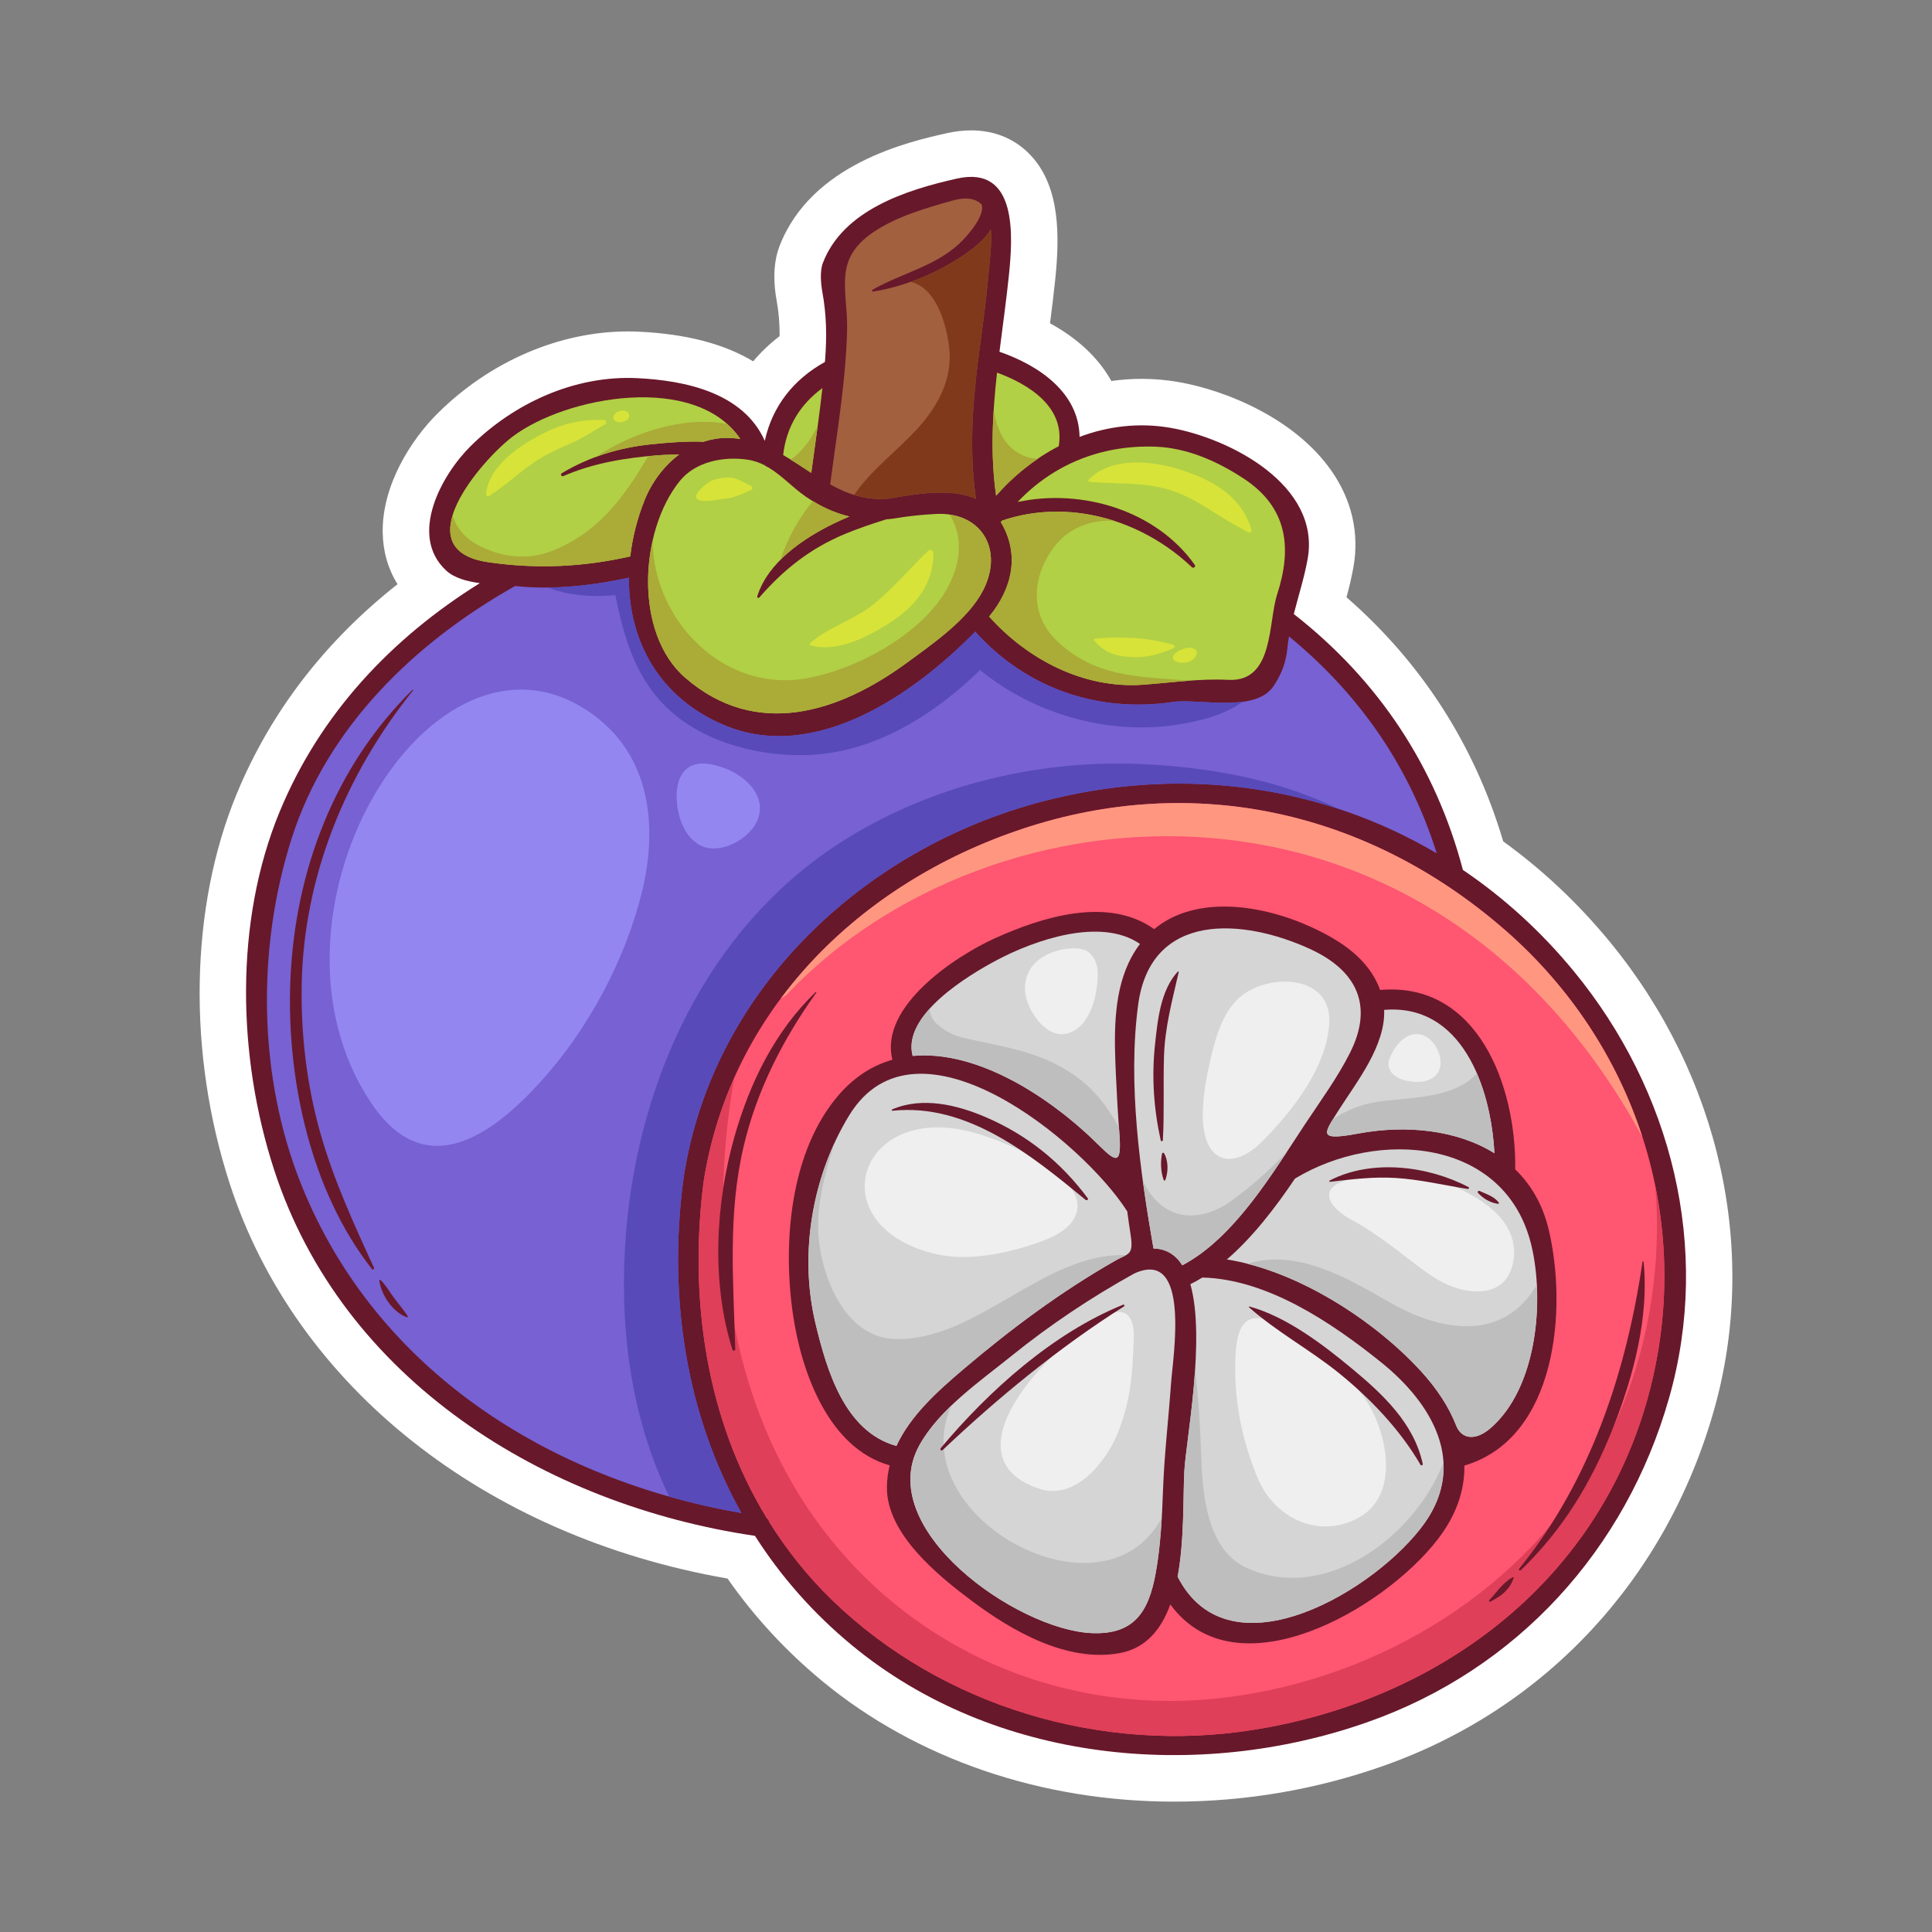 <svg id="Fruit" height="512" viewBox="0 0 992.13 992.13" width="512" xmlns="http://www.w3.org/2000/svg"><rect x="0" y="0" width="992.13" height="992.13" fill="#808080" stroke="none"/><g><path d="m121.573 407.626c-24.083 58.205-25.415 133.095-3.567 200.325 33.827 104.088 131.236 181.016 255.609 202.676 13.652 19.568 29.986 37.258 48.668 52.688 48.297 39.895 112.438 61.866 180.608 61.868h.006c36.735 0 72.865-6.166 107.387-18.324 83.23-29.313 145.117-95.784 169.789-182.369 23.291-81.734 3.35-171.752-53.342-240.788-16.146-19.664-34.549-37.003-54.795-51.638-14.682-49.44-41.759-91.567-80.467-125.354 1.309-4.901 2.559-9.982 3.536-15.395 3.133-17.383-.777-34.531-11.308-49.589-18.75-26.814-54.052-41.301-78.588-45.561-6.188-1.074-12.512-1.619-18.793-1.619-5.213 0-10.422.368-15.604 1.101-6.56-11.771-17.243-21.861-31.498-29.631.94-7.277 1.87-14.713 2.638-22.128 2.305-22.273 2.682-47.24-12.023-63.544-7.904-8.767-18.672-13.398-31.137-13.398-3.971 0-8.158.485-12.444 1.443-19.055 4.256-69.664 15.562-85.965 58.058-3.666 9.561-2.828 20.391-1.479 27.796 1.086 5.952 1.59 11.78 1.549 18.372-5.08 3.886-9.616 8.21-13.58 12.933-14.885-8.962-34.408-14.056-58.443-15.211-1.955-.095-3.913-.143-5.863-.143-35.041 0-70.576 15.248-97.488 41.832-13.998 13.825-28.822 37.223-28.454 61.431.147 9.757 2.75 18.739 7.616 26.526-37.518 29.635-65.224 65.724-82.568 107.643z" fill="#fff"/><g><path d="m808.273 498.857c-16.893-20.571-36.115-37.978-57.027-52.121-14.035-53.231-43.377-97.41-86.818-131.39-.01-.008-.02-.012-.029-.021 2.383-9.384 5.357-18.567 7.102-28.248 6.859-38.056-40.225-62.13-70.473-67.381-16.143-2.802-32.033-.831-46.644 4.656-.329-22.527-20.458-36.548-41.13-43.718 1.631-13.099 3.492-26.179 4.842-39.208 2.051-19.804 4.66-56.724-26.643-49.73-26.133 5.838-58.48 16.215-68.871 43.303-1.633 4.258-1.055 10.723-.283 14.956 2.162 11.851 2.318 22.661 1.438 34.584-.033.446-.092.893-.127 1.339-16.234 9.02-27.028 22.863-30.869 40.495-11.098-24.756-40.853-30.994-65.559-32.184-31.953-1.538-63.061 12.741-85.421 34.829-15.212 15.023-31.976 45.999-12.687 63.923 4.178 3.884 10.619 5.612 17.322 6.519-45.377 28.302-81.971 67.063-102.754 117.296-23.464 56.708-21.666 126.14-2.924 183.813 35.178 108.243 139.018 172.251 246.975 188.13 13.164 20.668 29.715 39.613 49.799 56.203 72.94 60.25 177.401 70.234 264.858 39.432 76.727-27.023 132.57-88.537 154.756-166.389 21.917-76.922 1.33-158-48.833-219.088z" fill="#68182b"/><path d="m593.188 229.371c16.454.569 32.043 7.538 45.541 16.427 22.514 14.824 24.873 35.566 17.102 59.512-4.674 14.398-1.614 44.965-24.936 43.816-15.26-.75-28.744 1.399-43.988 2.497-30.262 2.185-59.268-12.939-78.945-35.003 12.031-14.586 15.793-32.071 5.983-48.511.153-.167.315-.319.456-.513.063-.086.133-.164.193-.25 33.948-11.529 71.652-.617 97.483 23.935.759.722 2.146-.243 1.499-1.156-19.779-27.993-57.891-39.407-90.984-32.35 18.362-19.392 43.062-29.356 70.596-28.404z" fill="#b1d045"/><path d="m383.562 236c3.416.474 6.414 1.541 9.172 2.96.475.442 1.053.768 1.683.979 6.995 4.109 12.535 10.397 19.448 15.146 7.127 4.894 14.526 8.283 22.33 10.148-2.659 1.115-5.307 2.283-7.926 3.557-15.684 7.621-33.92 19.864-39.39 37.447-.181.582.632 1.086 1.045.608 12.456-14.341 26.075-25.148 43.763-32.547 7.02-2.936 14.268-5.369 21.576-7.644.645-.052 1.271-.052 1.922-.121.226-.025.426-.087.635-.132.254-.011.5-.011.764-.056 7.367-1.266 14.686-2.051 22.145-2.421 23.208-1.148 34.946 18.303 24.042 39.37-7.715 14.904-26.018 27.458-39.022 37.002-34.811 25.556-77.422 39.409-113.902 7.714-26.425-22.96-23.455-75.507-2.706-101.07 8.075-9.948 22.353-12.608 34.421-10.94z" fill="#b1d045"/><path d="m543.68 229.148c-12.133 6.271-23.07 14.999-32.148 25.416-3.033-20.997-1.865-42.114.467-63.21 16.71 6.122 35.075 17.84 31.681 37.794z" fill="#b1d045"/><path d="m448.673 119.098c11.887-7.991 26.746-12.214 40.398-16.087 7.359-2.088 12.057-.938 15.071 2.023 1.621 5.764-6.537 15-9.827 18.396-12.734 13.148-31.021 16.61-46.324 25.412-.502.287-.14.95.369.872 14.209-2.232 29.154-7.983 41.447-15.473 6.424-3.917 14.665-9.429 19.014-16.429.627 7.962-.707 17.235-1.259 23.615-1.306 15.136-3.61 30.196-5.481 45.266-2.891 23.282-4.225 46.443-.907 69.496-13.116-5.862-31.222-2.454-44.408-.171-11.822 1.162-21.471-2.275-30.443-7.236 2.525-19.535 5.732-39.201 7.481-58.893.007-.097.022-.189.022-.286.584-6.638 1.008-13.279 1.174-19.917.525-20.752-7.641-36.261 13.673-50.588z" fill="#a2603f"/><path d="m422.332 199.279c-1.603 14.547-3.771 29.084-5.734 43.575-4.76-3.116-9.498-6.321-14.424-9.177 1.63-14.694 8.911-26.134 20.158-34.398z" fill="#b1d045"/><path d="m263.253 224.197c27.424-20.731 93.955-32.939 116.914 1.225-2.305-.336-4.668-.558-7.153-.539-4.106.03-8.034.748-11.762 1.971-8.868-.354-17.864.393-26.731 1.291-16.452 1.671-31.859 6.377-46.039 14.872-.953.569-.121 1.87.848 1.448 15.338-6.669 32.078-9.411 48.65-10.667 3.604-.274 7.201-.362 10.793-.387-7.883 5.891-14.059 14.254-17.704 23.307-3.856 9.575-6.288 19.346-7.421 29.007-24.273 5.501-48.176 6.566-72.861 2.995-43.481-6.29-3.368-52.551 12.466-64.523z" fill="#b1d045"/><path d="m154.605 608.072c-22.092-55.248-22.822-120.873-4.906-177.289 18.227-57.399 63.461-100.986 114.813-129.837.119.013.259.019.376.031 19.422 1.984 39.064-.202 58.076-4.31-.253 32.504 15.713 62.186 49.795 76.062 46.066 18.756 96.412-15.979 128.043-48.362 25.994 28.994 62.852 41.84 101.432 36.132 13.355-1.975 42.639 5.894 51.907-8.372 4.034-6.207 6.218-11.788 6.976-19.333.203-2.018.479-4.011.809-5.983 36.342 29.84 61.873 66.906 75.881 111.41-58.307-34.412-128.07-44.687-197.242-27.984-94.612 22.847-174.719 96.566-189.559 194.779-.039.258-.033.5-.039.748-.053.215-.122.422-.15.654-7.736 60.332 1.614 119.979 29.904 170.555-98.397-17.108-187.774-73.009-226.116-168.901z" fill="#7761d3"/><path d="m772.951 477.671c-69.756-60.881-159.597-81.531-248.266-51.915-83.198 27.789-149.752 92.78-163.42 181.431-7.568 60.14 1.479 121.726 32.559 172.506.686.562 1.125 1.29 1.325 2.11 8.995 14.326 19.669 27.818 32.368 40.084 56.492 54.568 138.393 78.769 216.01 66.453 94.39-14.975 175.309-74.537 202.12-168.633 25.238-88.561-3.299-181.467-72.696-242.036zm-20.955 274.938c.195 12.553-4.002 25.311-13.676 37.865-27.761 36.031-103.553 79.687-137.328 33.436-4.629 12.768-12.527 22.596-26.158 25.033-27.072 4.838-55.213-11.44-75.814-26.867-17.161-12.85-43.801-34.342-43.573-58.379.037-3.904.566-7.617 1.425-11.195-31.415-8.872-45.273-47.91-49.604-77.093-5.428-36.54-1.814-84.567 24.01-113.753 8.068-9.119 17.238-14.656 27.002-17.464-6.944-27.516 32.809-53.414 52.678-62.391 24.066-10.871 58.023-21.612 81.73-4.668 21.311-17.677 55.215-12.761 80.859-.971 15.041 6.914 29.424 16.328 35.18 32.197 49.996-4.351 69.959 49.036 69.379 92.142 8.012 7.764 14.057 17.893 17.133 30.697 9.771 40.7 4.329 107.445-43.243 121.411z" fill="#ff5671"/><path d="m767.414 592.207c-19.414-12.069-45.461-14.629-69.682-10.141-20.744 3.85-18.266.578-10.996-10.864.408-.642.816-1.277 1.219-1.907 9.041-14.107 23.555-32.465 22.842-50.689 39.641-3.368 54.875 39.333 56.617 73.601z" fill="#d5d5d5"/><path d="m672.77 487.343c23.602 10.849 32.885 28.659 20.521 53.245-6.369 12.67-15.189 24.762-23.039 36.586-16.174 24.362-36.068 58.355-63.111 72.586-3.361-5.303-8.152-8.496-14.801-8.627-6.895-39.629-13.303-84.998-7.848-125.299 6.479-47.88 53.834-44.325 88.278-28.491z" fill="#d5d5d5"/><path d="m512.006 492.987c19.143-10.151 53.162-22.181 73.402-8.251-2.207 2.905-4.193 6.167-5.898 9.849-8.029 17.332-7.314 38.413-6.486 57.003.455 10.182 1.037 20.352 1.801 30.5 1.168 15.503-1.221 15.277-10.074 6.453-25.971-25.881-63.328-49.363-96.073-46.301-5.608-21.121 29.148-41.735 43.328-49.253z" fill="#d5d5d5"/><path d="m418.831 679.844c-8.606-35.764-1.866-75.854 17.269-107.109 34.793-56.836 120.209 13.992 142.618 49.113.049.074.104.125.152.193.527 4.004 1.104 8.002 1.723 11.996 1.676 10.887-1.132 9.479-8.138 13.488-27.851 15.927-53.477 34.996-77.923 55.775-13.137 11.166-27.047 23.662-34.199 39.23-26.541-7.341-35.735-38.725-41.502-62.686z" fill="#d5d5d5"/><path d="m560.625 838.639c-38.547-1.658-112.29-53.606-88.483-96.498 10.297-18.551 31.176-32.84 47.311-45.867 19.701-15.906 40.809-29.992 62.941-42.265 29.34-13.534 19.887 43.151 18.973 56.271-1.275 18.273-3.467 36.479-4.125 54.795-.518 14.357-1.213 28.626-3.774 42.793-3.593 19.885-11.128 31.704-32.843 30.771z" fill="#d5d5d5"/><path d="m731.668 781.992c-23.887 33.848-100.107 80.248-126.922 27.686 3.54-19.149 2.723-40.809 3.443-54.277.822-15.418 11.053-67.728 3.094-95.939 2.098-1.045 4.161-2.188 6.188-3.434.07.004.127.021.197.023 33.279.918 66.285 23.209 91.533 43.492 26.36 21.17 44.082 51.82 22.467 82.449z" fill="#d5d5d5"/><path d="m747.814 732.123c-3.789-9.717-10.025-19.162-18.242-28.123-23.709-25.85-63.016-51.467-99.543-57.242 13.168-11.33 24.701-26.3 34.977-41.533 42.744-25.84 108.195-20.699 121.381 34.211 6.816 28.396 3.006 73.205-20.969 93.963-8.018 6.94-15.025 5.343-17.604-1.276z" fill="#d5d5d5"/><path d="m351.845 348.012c36.48 31.695 79.092 17.842 113.902-7.714 13.004-9.544 31.307-22.098 39.022-37.002 9.74-18.819 1.383-36.304-17.047-39.013 10.948 18.054 1.193 39.646-13.981 53.956-15.483 14.598-37.208 25.554-57.909 29.771-43.665 8.898-80.62-29.462-80.652-70.55-5.72 25.29-1.413 54.843 16.665 70.552z" fill="#abab38"/><path d="m428.269 268.79c2.619-1.273 5.267-2.441 7.926-3.557-6.496-1.553-12.699-4.225-18.709-7.876-7.527 8.824-13.139 19.506-16.824 30.26 7.931-8.03 18.218-14.264 27.607-18.827z" fill="#abab38"/><path d="m419.9 218.691c-3.576 7.073-8.076 13.469-13.92 17.338 3.576 2.22 7.104 4.523 10.617 6.825 1.09-8.042 2.219-16.099 3.303-24.163z" fill="#abab38"/><path d="m361.252 226.854c3.728-1.223 7.655-1.94 11.762-1.971 2.485-.019 4.849.203 7.153.539-1.961-2.921-4.266-5.478-6.814-7.745-22.656-4.154-48.508 4.505-67.453 17.007 9.135-3.392 18.684-5.531 28.621-6.539 8.867-.899 17.863-1.646 26.731-1.291z" fill="#abab38"/><path d="m323.648 285.725c1.133-9.661 3.564-19.432 7.421-29.007 3.646-9.053 9.821-17.416 17.704-23.307-3.592.024-7.189.112-10.793.387-1.711.129-3.427.285-5.141.45-12.27 21.215-26.277 40.02-50.411 49.042-12.611 4.714-26.465 2.525-37.966-3.936-6.266-3.52-10.052-8.622-12.103-14.508-3.384 11.365.009 21.21 18.427 23.873 24.686 3.572 48.589 2.507 72.862-2.994z" fill="#abab38"/><path d="m529.141 256.638c1.467-.203 2.943-.34 4.423-.473-1.474.112-2.949.273-4.423.473z" fill="#abab38"/><path d="m525.459 257.168c-.633.118-1.22.272-1.814.42 1.615-.323 3.236-.623 4.871-.859-1.02.145-2.037.25-3.057.439z" fill="#abab38"/><path d="m586.906 351.623c8.348-.601 16.17-1.505 24.041-2.087-25.131-2.045-49.553-1.368-69.355-21.627-13.92-14.24-10.793-34.588 1.111-48.728 7.326-8.703 18.452-12.368 29.389-11.725-18.533-5.976-38.596-6.53-57.498-.11-.061.086-.131.164-.193.25-.141.193-.303.346-.456.513 9.81 16.439 6.048 33.925-5.983 48.511 19.677 22.064 48.683 37.188 78.944 35.003z" fill="#abab38"/><path d="m511.531 254.564c6.313-7.242 13.57-13.599 21.457-18.951-5.316-.265-10.372-2.147-14.784-6.74-4.7-4.894-6.716-11.461-7.901-18.286-.936 14.686-.884 29.36 1.228 43.977z" fill="#abab38"/><path d="m476.712 282.802c-9.451 9.036-17.891 19.245-28.1 27.478-9.934 8.012-23.011 11.656-32.535 19.896-.443.383-.182 1.117.334 1.265 13.296 3.785 28.936-4.313 39.885-11.204 13.465-8.473 23.238-20.166 23-36.364-.02-1.336-1.627-1.986-2.584-1.071z" fill="#d7e338"/><path d="m604.291 240.622c-14.025-4.204-34.26-5.803-45.279 5.762-.398.418-.09 1.021.442 1.067 14.331 1.264 27.718-.084 41.763 4.328 6.988 2.196 13.537 5.846 19.678 9.783 6.809 4.362 13 8.01 20.119 11.775.86.453 2.002-.292 1.693-1.302-5.478-17.926-21.08-26.215-38.416-31.413z" fill="#d7e338"/><path d="m310.007 215.641c-14.306-.463-24.944 3.077-37.334 10.369-9.912 5.834-22.243 15.577-23.043 27.934-.047.72.848 1.192 1.436.824 9.436-5.909 17.217-13.938 26.902-19.697 5.15-3.064 10.709-5.474 16.191-7.869 5.906-2.584 10.85-6.221 16.479-9.229 1.141-.611.565-2.293-.631-2.332z" fill="#d7e338"/><path d="m317.535 211.236c-1.436.576-3.668 2.977-2.035 4.532 1.718 1.635 3.84 1.246 5.819.346 1.458-.665 1.993-2.103 1.729-3.255-.533-2.32-3.822-2.303-5.513-1.623z" fill="#d7e338"/><path d="m385.835 249.619c-2.796-1.275-5.342-2.999-8.281-3.908-3.863-1.192-8.596-.152-12.293 1.167-1.594.569-11.252 7.9-6.549 9.799 3.59 1.448 9.561-.144 13.3-.521 5.336-.534 9.016-2.475 13.823-4.604.739-.326.726-1.599 0-1.933z" fill="#d7e338"/><path d="m602.483 331.079c-13.259-3.746-26.51-4.39-40.283-3.086-.47.045-.683.535-.372.899 4.465 5.245 9.098 7.521 16.076 8.274 9.689 1.045 15.779-.638 24.579-4.184.861-.346 1.015-1.616 0-1.903z" fill="#d7e338"/><path d="m606.402 333.714c-1.416.604-4.535 2.324-4.034 4.274.56 2.185 4.001 2.511 5.819 2.322 2.939-.303 5.623-1.636 6.354-4.663.211-.87-.14-1.673-.876-2.156-2.444-1.597-4.762-.849-7.263.223z" fill="#d7e338"/><path d="m456.767 256.019c13.186-2.283 31.292-5.691 44.408.171-3.317-23.053-1.983-46.214.907-69.496 1.871-15.069 4.176-30.13 5.481-45.266.552-6.38 1.886-15.653 1.259-23.615-4.35 7-12.59 12.512-19.014 16.429-6.782 4.133-14.379 7.703-22.205 10.478 13.32 3.063 18.652 22.308 19.885 34.481 1.602 15.858-6.241 29.968-16.639 41.221-10.744 11.626-23.645 21.039-32.215 33.709 5.542 1.707 11.487 2.542 18.133 1.888z" fill="#81391c"/><path d="m712.997 668.459c-21.638-12.552-47.386-27.328-72.423-19.463 33.361 8.492 67.557 31.627 88.998 55.004 8.217 8.961 14.453 18.406 18.242 28.123 2.578 6.619 9.586 8.216 17.604 1.275 18.768-16.252 25.143-47.219 23.771-73.535-1.501 2.441-3.144 4.848-5.118 7.174-19.141 22.545-49.367 14.014-71.074 1.422z" fill="#bebebe"/><path d="m596.566 779.46c-30.304 56.349-133.629-.88-108.014-57.665-6.5 6.232-12.303 12.947-16.41 20.346-23.807 42.892 49.936 94.84 88.483 96.498 21.715.934 29.25-10.886 32.843-30.771 1.704-9.425 2.548-18.899 3.098-28.408z" fill="#bebebe"/><path d="m460.332 742.531c7.152-15.568 21.063-28.064 34.199-39.23 24.447-20.779 50.073-39.849 77.923-55.775 2.466-1.411 4.401-2.154 5.815-2.995-42.254-1.444-76.461 44.173-118.579 43.091-24.287-.623-36.273-28.492-38.964-48.877-2.343-17.773 2.565-34.801 7.786-51.689-13.163 28.637-17.025 62.279-9.683 92.789 5.769 23.96 14.963 55.344 41.503 62.686z" fill="#bebebe"/><path d="m731.668 781.992c7.344-10.406 10.063-20.805 9.529-30.84-14.871 38.168-60.619 72.281-100.943 54.023-20.646-9.349-22.718-38.197-23.402-57.512-.543-15.307-1.32-29.538-3.166-43.938-1.443 21.693-5.023 42.797-5.496 51.674-.721 13.469.097 35.128-3.443 54.277 26.814 52.564 103.034 6.164 126.921-27.684z" fill="#bebebe"/><path d="m684.399 574.906c-5.186 8.402-4.962 10.555 13.333 7.16 24.221-4.488 50.268-1.929 69.682 10.141-.686-13.475-3.469-28.243-8.989-41.011-10.437 11.714-29.53 12.251-47.72 14.151-9.654 1.008-18.695 4.214-26.306 9.559z" fill="#bebebe"/><path d="m590.805 613.094c-1.658-2.248-2.939-4.639-3.982-7.117 1.627 12.018 3.548 23.824 5.518 35.156 6.648.131 11.439 3.324 14.801 8.627 22.035-11.596 39.324-36.313 53.721-58.25-8.953 9.461-18.66 18.057-28.549 25.174-13.875 9.986-30.666 11.105-41.509-3.59z" fill="#bebebe"/><path d="m468.677 542.24c32.745-3.063 70.102 20.42 96.073 46.301 8.854 8.824 11.242 9.05 10.074-6.453-.07-.942-.121-1.887-.189-2.828-2.428-4.967-5.585-9.596-8.537-13.414-10.889-14.086-26.191-22.003-43.033-26.541-9.377-2.527-18.998-4.146-28.446-6.395-5.063-1.205-9.499-3.549-13.375-6.983-2.623-2.327-3.66-5.04-3.85-7.886-6.732 7.458-10.953 15.78-8.717 24.199z" fill="#bebebe"/><path d="m648.674 585.675c15.338-15.565 32.582-37.654 33.92-60.057 1.527-25.606-31.463-25.944-45.781-13.649-9.57 8.219-13.033 22.49-15.67 34.188-1.619 7.186-3.076 15.255-3.438 23.27-1.25 27.944 14.832 32.632 30.969 16.248z" fill="#efefef"/><path d="m542.618 602.414c-11.642-9.293-26.692-15.762-38.921-19.709-61.942-20-84.385 45.52-24.76 60.902 14.084 3.632 29.483 1.555 43.295-2.156 5.598-1.506 12.125-3.504 18.164-6.318 12.554-5.854 20.379-18.221 2.222-32.719z" fill="#efefef"/><path d="m561.41 679.221c-32.039 21.654-72.382 70.521-27.705 85.281 18.706 6.182 34.689-14.232 40.525-29.182 6.555-16.785 7.315-29.674 7.98-47.674.436-11.765-4.013-19.769-20.8-8.425z" fill="#efefef"/><path d="m677.439 694.138c-5.49-4.546-11.417-8.925-17.754-12.47-20.502-11.461-24.498-.787-25.254 15.068-1.018 21.381 3.354 43.359 11.615 62.718 8.611 20.173 31.102 31.022 51.459 20.024 19.615-10.6 15.639-37.747 7.615-54.061-6.116-12.438-17.186-22.589-27.681-31.279z" fill="#efefef"/><path d="m742.811 607.604c-14.758-5.813-33.938-6.322-50.602-1.76-17.453 4.775-8.047 15.492 2.541 20.984 6.826 3.543 13.104 8.176 19.326 12.66 8.07 5.815 15.447 12.311 23.993 17.492 14.37 8.709 37.208 10.967 39.341-11.494 1.881-19.775-18.826-31.67-34.599-37.882z" fill="#efefef"/><path d="m548.618 530.58c11.69-3.652 15.304-20.725 15.071-31.412-.102-4.599-2.461-9.966-7.166-11.513-7.391-2.427-30.363 1.284-30.189 20.302.088 9.68 10.66 26.254 22.284 22.623z" fill="#efefef"/><path d="m721.887 554.887c5.344 1.25 12.721 1.258 16.24-3.727 2.629-3.73 1.807-8.556-.086-12.396-5.1-10.338-17.131-11.533-24.16 4.023-2.91 6.447 2.084 10.711 8.006 12.1z" fill="#efefef"/><path d="m281.027 301.687c10.914 4.102 22.869 5.066 34.95 3.927 4.519 22.008 10.468 43.289 28.057 59.247 18.796 17.054 47.616 24.062 72.429 22.778 32.688-1.691 62.508-19.915 86.848-43.548 27.484 22.499 65.276 33.294 100.053 28.218 11.816-1.727 24.898-4.836 34.777-11.931-12.195 1.619-27.326-1.147-35.906.121-38.58 5.708-75.438-7.138-101.432-36.132-31.631 32.384-81.977 67.118-128.043 48.362-34.082-13.876-50.048-43.558-49.795-76.062-13.757 2.974-27.843 4.913-41.938 5.02z" fill="#584ab9"/><path d="m672.615 409.01c-25.875-10.145-54.242-14.76-81.869-16.422-55.668-3.347-113.354 10.286-160.245 40.799-79.523 51.747-114.375 150.535-109.66 242.275 1.643 31.918 8.82 64.099 22.797 92.871 12.157 3.443 24.545 6.26 37.082 8.439-28.29-50.576-37.641-110.223-29.904-170.555.028-.232.098-.439.15-.654.006-.248 0-.49.039-.748 14.84-98.213 94.947-171.933 189.559-194.779 50.486-12.191 101.268-9.945 147.701 5.502-5.21-2.469-10.49-4.704-15.65-6.728z" fill="#584ab9"/><path d="m190.318 565.992c22.616 34.151 53.518 30.102 93.34-17.461 19.965-23.85 37.392-56.291 45.747-89.418 9.085-36.02 4.599-75.459-31.509-96.479-79.891-46.507-170.529 108.297-107.578 203.358z" fill="#9386f1"/><path d="m373.187 394.91c-27.59-11.172-28.086 13.614-23.67 26.343 1.67 4.801 4.35 9.053 8.529 11.947 10.316 7.142 27.639-2.127 31.359-13.119 3.919-11.57-6.38-21.188-16.218-25.171z" fill="#9386f1"/><path d="m850.522 615.799c2.438 44.725-6.872 89.617-28.089 129.117-38.166 71.043-113.465 116.789-192.453 126.727-80.477 10.123-159.137-21.969-208.063-87.109-48.727-64.881-58.705-151.115-44.949-230.869-7.414 16.672-12.779 34.551-15.703 53.522-7.568 60.14 1.479 121.726 32.559 172.506.686.562 1.125 1.29 1.325 2.11 8.995 14.326 19.669 27.818 32.368 40.084 56.492 54.568 138.393 78.769 216.01 66.453 94.39-14.975 175.309-74.537 202.12-168.633 10.55-37.022 11.669-74.799 4.366-110.658.18 2.248.385 4.49.509 6.75z" fill="#df3f58"/><path d="m772.951 477.671c-69.756-60.881-159.597-81.531-248.266-51.915-49.848 16.648-93.705 46.666-123.808 87.113 1.173-.83 2.521-1.449 3.513-2.497 103.934-109.534 329.125-128.491 439.002 73.489-13.003-40.177-36.946-76.955-70.441-106.19z" fill="#ff9780"/><g fill="#68182b"><path d="m211.884 354.183c-40.166 39.46-60.476 93.408-62.766 149.198-2.068 50.381 10.283 108.15 41.928 148.373.471.6 1.254-.162.98-.756-10.383-22.619-20.787-45.268-27.559-69.277-6.907-24.48-9.927-49.952-9.549-75.357.836-55.985 22.467-108.524 57.246-151.901.158-.196-.094-.464-.28-.28z"/><path d="m195.455 657.352c-.309-.301-.715.014-.66.385 1.063 7.422 7 16.182 14.143 18.705.324.115.633-.298.447-.58-2.16-3.276-4.657-6.137-6.982-9.287-2.261-3.065-4.215-6.552-6.948-9.223z"/><path d="m418.808 509.5c-20.967 20.197-33.883 46.73-41.738 74.548-9.702 34.368-11.787 74.845-.924 109.058.242.761 1.445.648 1.422-.193-.975-35.502-3.877-69.377 4.354-104.387 6.738-28.661 20.201-54.92 37.248-78.746.156-.22-.178-.458-.362-.28z"/><path d="m780.951 806.346c21.793-21.01 36.275-45.053 47.422-73.191 10.393-26.238 18.523-56.719 15.652-85.176-.029-.289-.5-.41-.551-.074-8.299 56.65-26.73 112.473-63.314 157.652-.445.548.26 1.301.791.789z"/><path d="m776.91 809.936c-5.1 2.613-8.316 7.74-12.138 11.828-.37.395.099 1.018.578.748 2.97-1.67 5.522-3.04 7.909-5.515 1.923-1.997 3.258-4.13 4.037-6.763.071-.232-.187-.399-.386-.298z"/><path d="m576.813 669.969c-36 14.545-69.021 44.15-93.737 73.707-.564.676.32 1.6.979.979 28.543-26.994 59.903-52.789 93.139-73.785.452-.286.158-1.12-.381-.901z"/><path d="m558.584 615.33c-13.676-18.435-30.975-32.42-52.248-41.58-14.895-6.414-32.721-10.709-48.23-4.019-.325.14-.167.712.183.675 38.467-4.083 71.309 22.834 99.209 45.764.56.458 1.588-.164 1.086-.84z"/><path d="m596.066 585.639c.141.643 1.064.458 1.098-.148.773-14.24.156-28.363.56-42.616.435-15.324 4.219-28.933 7.575-43.669.061-.262-.268-.488-.467-.271-8.89 9.607-10.373 25.045-11.705 37.492-1.781 16.61-.643 32.992 2.939 49.212z"/><path d="m596.768 592.361c-.92 4.277-.701 9.52.826 13.604.152.406.676.406.827 0 1.558-4.166 1.638-9.769-.632-13.736-.232-.406-.919-.348-1.021.132z"/><path d="m694.242 702.785c-14.861-12.354-33.713-26.699-52.64-31.861-.214-.059-.401.228-.224.384 14.077 12.519 31.402 21.861 46.131 33.759 16.163 13.057 31.469 29.1 41.957 47.135.367.633 1.29.199 1.143-.48-4.515-20.888-20.512-35.755-36.367-48.937z"/><path d="m682.789 606.254c-.291.152-.172.686.174.645 11.451-1.328 22.257-2.686 33.82-1.98 12.336.752 24.742 3.73 36.955 5.638.533.085.945-.642.394-.932-20.714-10.952-49.857-14.578-71.343-3.371z"/><path d="m759.824 611.604c-.663-.311-1.334.467-.797 1.031 2.793 2.957 6.104 4.906 10.182 5.564.438.07.689-.37.416-.715-2.562-3.242-6.225-4.205-9.801-5.88z"/></g></g></g></svg>